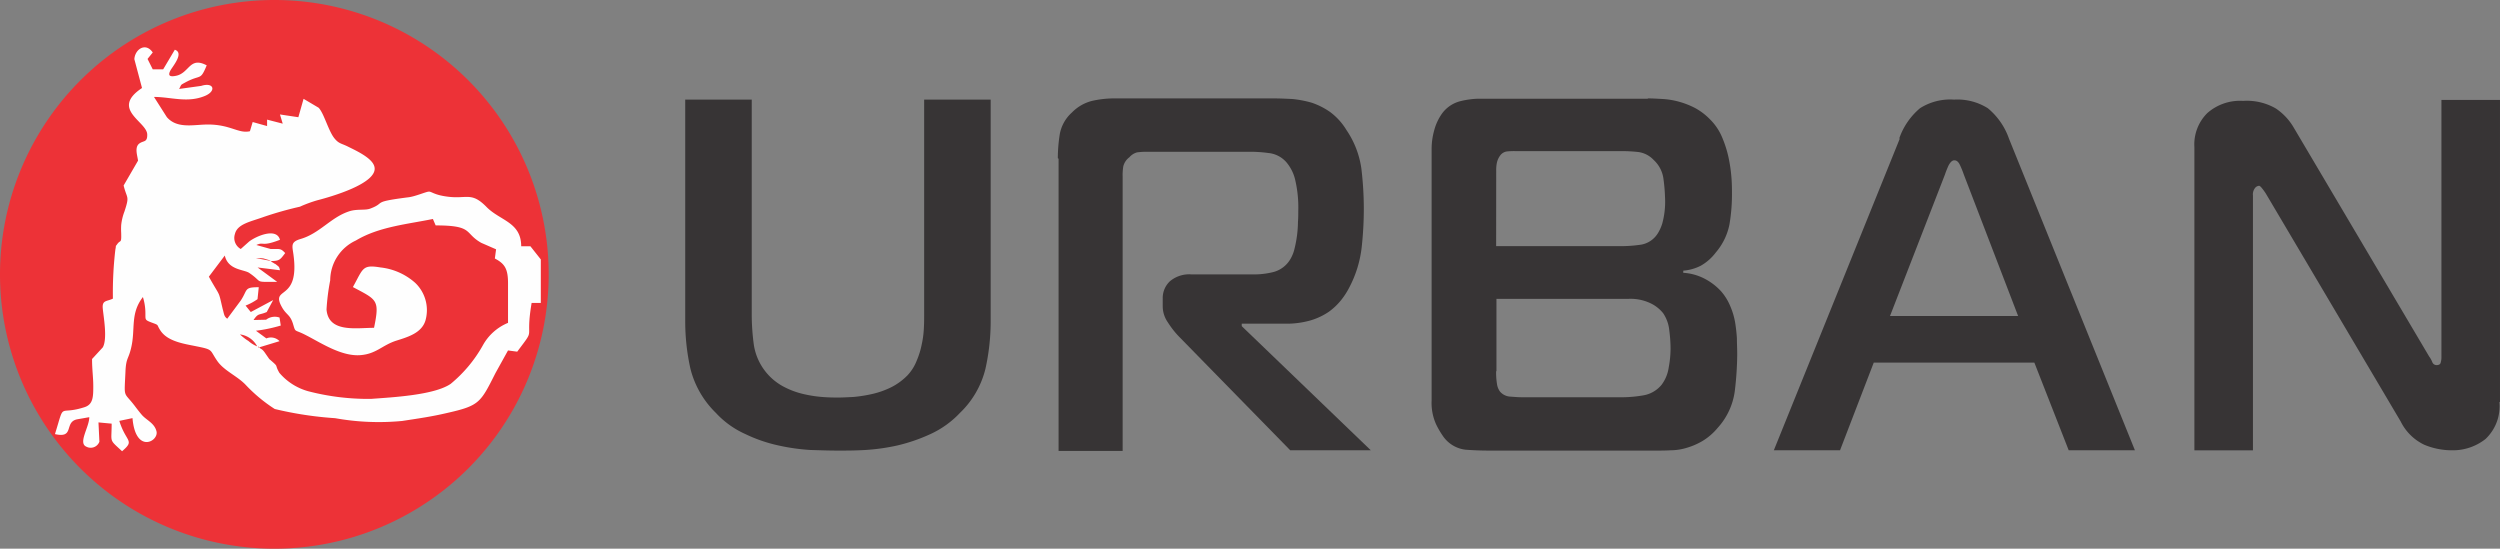 <svg xmlns="http://www.w3.org/2000/svg" width="186.216" height="40.869" viewBox="0 0 186.216 40.869">
    <rect x="0" y="0" width="186.216" height="40.869" fill="#808080" stroke="none"/>
    <defs>
        <style>
            .cls-1{fill:#373435}
        </style>
    </defs>
    <g id="_1138367808">
        <path id="Path_1" d="M3670.325 3702.192c.343 0 .753-.022 1.21-.045a10.7 10.7 0 0 0 1.416-.228 6.371 6.371 0 0 0 1.393-.5 4.613 4.613 0 0 0 1.209-.89 3.413 3.413 0 0 0 .685-1.1 5.909 5.909 0 0 0 .365-1.187 7.026 7.026 0 0 0 .16-1.187c.023-.388.023-.753.023-1.1V3680h4.954v16.622a16.262 16.262 0 0 1-.388 3.425 6.779 6.779 0 0 1-1.9 3.288 7.058 7.058 0 0 1-2.192 1.575 12.908 12.908 0 0 1-2.443.845 15.179 15.179 0 0 1-2.4.342c-.776.046-1.461.046-2.055.046s-1.279-.022-2.055-.046a15.182 15.182 0 0 1-2.4-.342 11.065 11.065 0 0 1-2.443-.845 6.7 6.7 0 0 1-2.192-1.575 6.963 6.963 0 0 1-1.895-3.288 16.231 16.231 0 0 1-.388-3.425V3680h4.954v15.959a16.87 16.87 0 0 0 .16 2.329 4.26 4.26 0 0 0 2.283 3.128 6.022 6.022 0 0 0 1.347.5 9.313 9.313 0 0 0 1.393.228 12.489 12.489 0 0 0 1.256.045z" class="cls-1" transform="translate(-3607.949 -3672.58)"/>
        <path id="Path_2" d="M4874 3680.452a11.8 11.8 0 0 1 .137-1.735 2.842 2.842 0 0 1 .914-1.666 3.174 3.174 0 0 1 1.506-.867 7.49 7.49 0 0 1 1.53-.183h12.013c.434 0 .891.023 1.37.045a8.062 8.062 0 0 1 1.439.274 5.355 5.355 0 0 1 1.392.708 4.689 4.689 0 0 1 1.21 1.347 6.768 6.768 0 0 1 1.1 2.854 25.612 25.612 0 0 1 .182 2.923 26.272 26.272 0 0 1-.16 2.945 8.433 8.433 0 0 1-.913 2.968 5.629 5.629 0 0 1-.617.959 4.74 4.74 0 0 1-.913.868 4.9 4.9 0 0 1-1.347.639 6.5 6.5 0 0 1-1.872.251h-3.271v.182l9.613 9.247h-6l-8.311-8.493a6.717 6.717 0 0 1-.8-1.027 2.1 2.1 0 0 1-.388-1.187v-.594a1.708 1.708 0 0 1 .548-1.3 2.238 2.238 0 0 1 1.6-.5h4.772a5.931 5.931 0 0 0 1.347-.182 2.081 2.081 0 0 0 1.256-.981 2.753 2.753 0 0 0 .3-.776 8.611 8.611 0 0 0 .251-1.964c.023-.32.023-.594.023-.822a9.007 9.007 0 0 0-.25-2.4 3.117 3.117 0 0 0-.64-1.233 2.034 2.034 0 0 0-1.347-.685 9.933 9.933 0 0 0-1.347-.091h-7.74a5.332 5.332 0 0 0-.685.045 1.15 1.15 0 0 0-.571.365 1.2 1.2 0 0 0-.456.685 4.165 4.165 0 0 0-.046.777v20.411h-4.772V3680.5z" class="cls-1" transform="translate(-4795.207 -3668.671)"/>
        <path id="Path_3" d="M6097.817 3696.32a5.31 5.31 0 0 0 .068.981 1.216 1.216 0 0 0 .229.549 1.092 1.092 0 0 0 .776.365c.32.023.594.045.8.045h7.626a9.455 9.455 0 0 0 1.438-.136 2.234 2.234 0 0 0 1.393-.8 2.8 2.8 0 0 0 .524-1.279 7.674 7.674 0 0 0 .138-1.392 10.436 10.436 0 0 0-.092-1.347 2.764 2.764 0 0 0-.456-1.3 2.677 2.677 0 0 0-.822-.685 3.437 3.437 0 0 0-1.781-.388h-9.818v5.389zm0-9.315h9.384a10.042 10.042 0 0 0 1.438-.115 1.834 1.834 0 0 0 1.211-.822 3.069 3.069 0 0 0 .342-.753 6.131 6.131 0 0 0 .206-1.918 12.609 12.609 0 0 0-.114-1.37 2.308 2.308 0 0 0-.73-1.438 1.925 1.925 0 0 0-1.142-.594 11.27 11.27 0 0 0-1.255-.068h-7.922a5.234 5.234 0 0 0-.594.022.749.749 0 0 0-.5.274 1.423 1.423 0 0 0-.273.594 2.7 2.7 0 0 0-.046.571zM6109.1 3676c.343 0 .708.023 1.119.045a5.809 5.809 0 0 1 1.233.206 6.076 6.076 0 0 1 1.21.48 4.687 4.687 0 0 1 1.1.845 4.091 4.091 0 0 1 .868 1.278 8.409 8.409 0 0 1 .479 1.462 11.272 11.272 0 0 1 .229 1.506c.045.5.045.959.045 1.393a13.444 13.444 0 0 1-.182 2.146 4.577 4.577 0 0 1-1.028 2.123 3.63 3.63 0 0 1-1.118.982 3.436 3.436 0 0 1-1.3.365v.16a3.968 3.968 0 0 1 1.622.456 4.435 4.435 0 0 1 1.188.913 4.012 4.012 0 0 1 .685 1.1 5.325 5.325 0 0 1 .365 1.21 11.629 11.629 0 0 1 .136 1.21c0 .388.023.777.023 1.165a23.773 23.773 0 0 1-.182 2.763 5.05 5.05 0 0 1-1.279 2.739 4.441 4.441 0 0 1-1.142.982 5.144 5.144 0 0 1-1.164.5 4.166 4.166 0 0 1-1.187.182c-.411.023-.8.023-1.188.023h-12.283c-.639 0-1.255-.023-1.827-.068a2.362 2.362 0 0 1-1.644-.982 6.446 6.446 0 0 1-.525-.89 3.87 3.87 0 0 1-.342-1.781v-18.723a5.228 5.228 0 0 1 .206-1.461 3.844 3.844 0 0 1 .593-1.233 2.421 2.421 0 0 1 1.347-.89 6.271 6.271 0 0 1 1.37-.183h12.6z" class="cls-1" transform="translate(-5986.375 -3668.671)"/>
        <path id="Path_4" d="M7218.631 3696.119h9.565l-4.041-10.525a7.025 7.025 0 0 0-.274-.685c-.114-.252-.25-.388-.434-.388-.16 0-.3.136-.434.388a6.761 6.761 0 0 0-.273.685l-4.088 10.525zm.707-13.22a5.155 5.155 0 0 1 1.552-2.26 4.2 4.2 0 0 1 2.535-.639 4.262 4.262 0 0 1 2.511.639 5.118 5.118 0 0 1 1.575 2.26l9.384 23.22h-4.932l-2.558-6.53h-11.963l-2.511 6.53H7210l9.384-23.22z" class="cls-1" transform="translate(-7077.873 -3672.58)"/>
        <path id="Path_5" d="M8604.719 3703.489a3.362 3.362 0 0 1-1.028 2.763 3.907 3.907 0 0 1-2.489.845 5.332 5.332 0 0 1-2.076-.411 3.763 3.763 0 0 1-1.759-1.735l-10.024-16.941a4.236 4.236 0 0 0-.364-.5c-.068-.068-.114-.114-.159-.114a.431.431 0 0 0-.3.16.78.78 0 0 0-.158.571v18.973H8582v-22.581a3.291 3.291 0 0 1 .959-2.535 3.685 3.685 0 0 1 2.672-.913 4.3 4.3 0 0 1 2.443.571 4.354 4.354 0 0 1 1.324 1.416l10.091 17.056a1.727 1.727 0 0 1 .229.41.342.342 0 0 0 .319.229c.183 0 .3-.069.319-.229a1.261 1.261 0 0 0 .046-.388V3681h4.361v22.512z" class="cls-1" transform="translate(-8418.548 -3673.557)"/>
        <path id="Path_6" fill="#ed3237" fill-rule="evenodd" d="M1443.434 3355a20.435 20.435 0 1 1-20.434 20.434 20.443 20.443 0 0 1 20.434-20.434z" transform="translate(-1423 -3355)"/>
        <path id="Path_7" fill="#fefefe" fill-rule="evenodd" d="M1617.16 3532.579l-.091-.091m0 0a2.277 2.277 0 0 1-.662-.411 2.333 2.333 0 0 1-.3-.206 3.946 3.946 0 0 1-.32-.274 1.684 1.684 0 0 1 1.282.89zm-1.279-.89l1.279.89m.982-6.37l-1.073-.206a4.379 4.379 0 0 1 .548.023l.388.115c.023 0 .045.022.068.022s.046.023.069.023zm-.891 6.461l1.575-.479a.885.885 0 0 0-.982-.205l-.776-.571a11.263 11.263 0 0 0 1.849-.388l-.091-.594a1.061 1.061 0 0 0-1 .16l-.936.022c.365-.548.411-.342.982-.594l.479-.89-1.667.89-.388-.48a4.153 4.153 0 0 0 .89-.479l.092-.89c-1.119 0-.8.182-1.347 1l-1 1.347c-.251-.183-.228-.343-.342-.731-.343-1.461-.137-.8-1.028-2.4l1.187-1.575c.251 1.1 1.438 1.028 1.827 1.3 1.073.73.274.662 2.077.662l-1.461-1.073 1.667.206c-.069-.274-.046-.228-.274-.411-.137-.114-.046-.023-.182-.114-.206-.137-.046 0-.228-.16.662 0 .708-.114 1.073-.594-.343-.365-.388-.3-1.073-.3l-1.073-.3c.571-.273.343.16 1.758-.388-.251-.936-1.781-.274-2.306.137l-.616.548a.942.942 0 0 1-.434-1.118c.183-.754 1.164-.913 2.169-1.279a26.391 26.391 0 0 1 2.671-.754 9.627 9.627 0 0 1 1.3-.479c.89-.228 4.589-1.256 4.247-2.511-.16-.64-1.37-1.188-1.963-1.484-.5-.251-.685-.206-1.028-.639-.434-.548-.776-1.872-1.164-2.26l-1.119-.662-.388 1.37-1.37-.206.205.685-1.164-.3v.479l-1.073-.3-.205.685c-.845.2-1.438-.5-3.128-.5-1.05 0-2.283.343-3.059-.548l-.959-1.507c1.279 0 2.511.479 3.835-.092.822-.365.617-1.027-.32-.73l-1.644.228c.182-.32.069-.274.411-.457 1.233-.685 1.142-.092 1.644-1.3-1.279-.685-1.279.571-2.283.777-.548.114-.594-.069-.411-.411.183-.32 1.027-1.3.319-1.53l-.867 1.461h-.776l-.388-.776.388-.48c-.525-.776-1.324-.251-1.37.5l.571 2.146c-2.375 1.575.343 2.488.388 3.448.023.662-.32.434-.639.73-.3.3-.091.867-.046 1.233l-1.073 1.85c.251 1.027.457.73.068 1.918a3.987 3.987 0 0 0-.251 1.028 5.176 5.176 0 0 0 0 .594c.023.8-.046.5-.274.8-.205.3-.068 0-.16.434a27.556 27.556 0 0 0-.183 3.653c-.457.228-.822.092-.753.753.046.548.365 2.238 0 2.877l-.8.868c0 .822.091 1.324.091 2.054 0 .777-.023 1.325-.639 1.53-2.032.662-1.438-.5-2.215 2.01 1.484.342.662-.89 1.644-1.1l.913-.16c0 .73-.844 1.918-.229 2.192a.694.694 0 0 0 .982-.365l-.069-1.438.982.092c0 1.461-.228 1.119.776 2.055.982-.845.3-.639-.206-2.261l.982-.206c.228 2.717 2.009 1.713 1.781.959-.16-.594-.73-.8-1.073-1.187-.16-.182-.388-.479-.525-.662-.867-1.142-.8-.5-.708-2.557.045-1.073.228-.913.433-1.827.32-1.37-.091-2.511.868-3.744a4.051 4.051 0 0 1 .183 1.073c.023.616-.091.616.457.822.616.228.343.114.662.594.548.844 1.827 1 2.717 1.187 1.256.251.936.251 1.53 1.1.5.708 1.461 1.1 2.078 1.735a11.472 11.472 0 0 0 2.192 1.827 26.56 26.56 0 0 0 4.5.685 18.34 18.34 0 0 0 5 .206c1.187-.183 2.169-.319 3.333-.593 2.42-.548 2.489-.754 3.607-2.969l.936-1.689.685.091c1.438-1.918.571-.616 1.073-3.63h.685v-3.242l-.776-.981h-.685c0-1.8-1.575-1.9-2.58-2.923-1.141-1.164-1.461-.571-2.945-.776-1.028-.137-1.165-.411-1.393-.365-.206.023-.959.343-1.438.411-2.877.365-1.667.388-2.877.845-.411.16-1.027 0-1.644.229-1.324.457-2.146 1.621-3.539 2.032-.776.228-.639.5-.548 1.165.5 3.653-1.849 2.26-.8 4.018.3.479.548.479.753 1.1.228.754.069.411.982.89 1.119.571 2.648 1.6 4.064 1.484 1.164-.091 1.6-.73 2.648-1.073.867-.274 1.918-.571 2.192-1.53a2.808 2.808 0 0 0-.776-2.786 4.647 4.647 0 0 0-2.58-1.142c-1.37-.228-1.279.069-2.055 1.461 1.8.959 2.009.936 1.575 3.036-1.324 0-3.4.388-3.539-1.37a16.163 16.163 0 0 1 .274-2.169 3.288 3.288 0 0 1 1.918-2.968c1.712-1.027 3.836-1.21 5.731-1.6l.206.479c2.854 0 2.1.571 3.4 1.3l1.1.48-.091.685c.73.388.981.753.981 1.849v2.945a3.791 3.791 0 0 0-1.872 1.667 10.085 10.085 0 0 1-2.4 2.877c-1.233.844-4.361 1-5.913 1.118a17.712 17.712 0 0 1-4.7-.57 4.331 4.331 0 0 1-2.146-1.37c-.411-.708.046-.342-.753-1.028l-.365-.525c-.251-.32-.228-.137-.457-.434z" transform="translate(-1597.913 -3506.688)"/>
    </g>
</svg>
